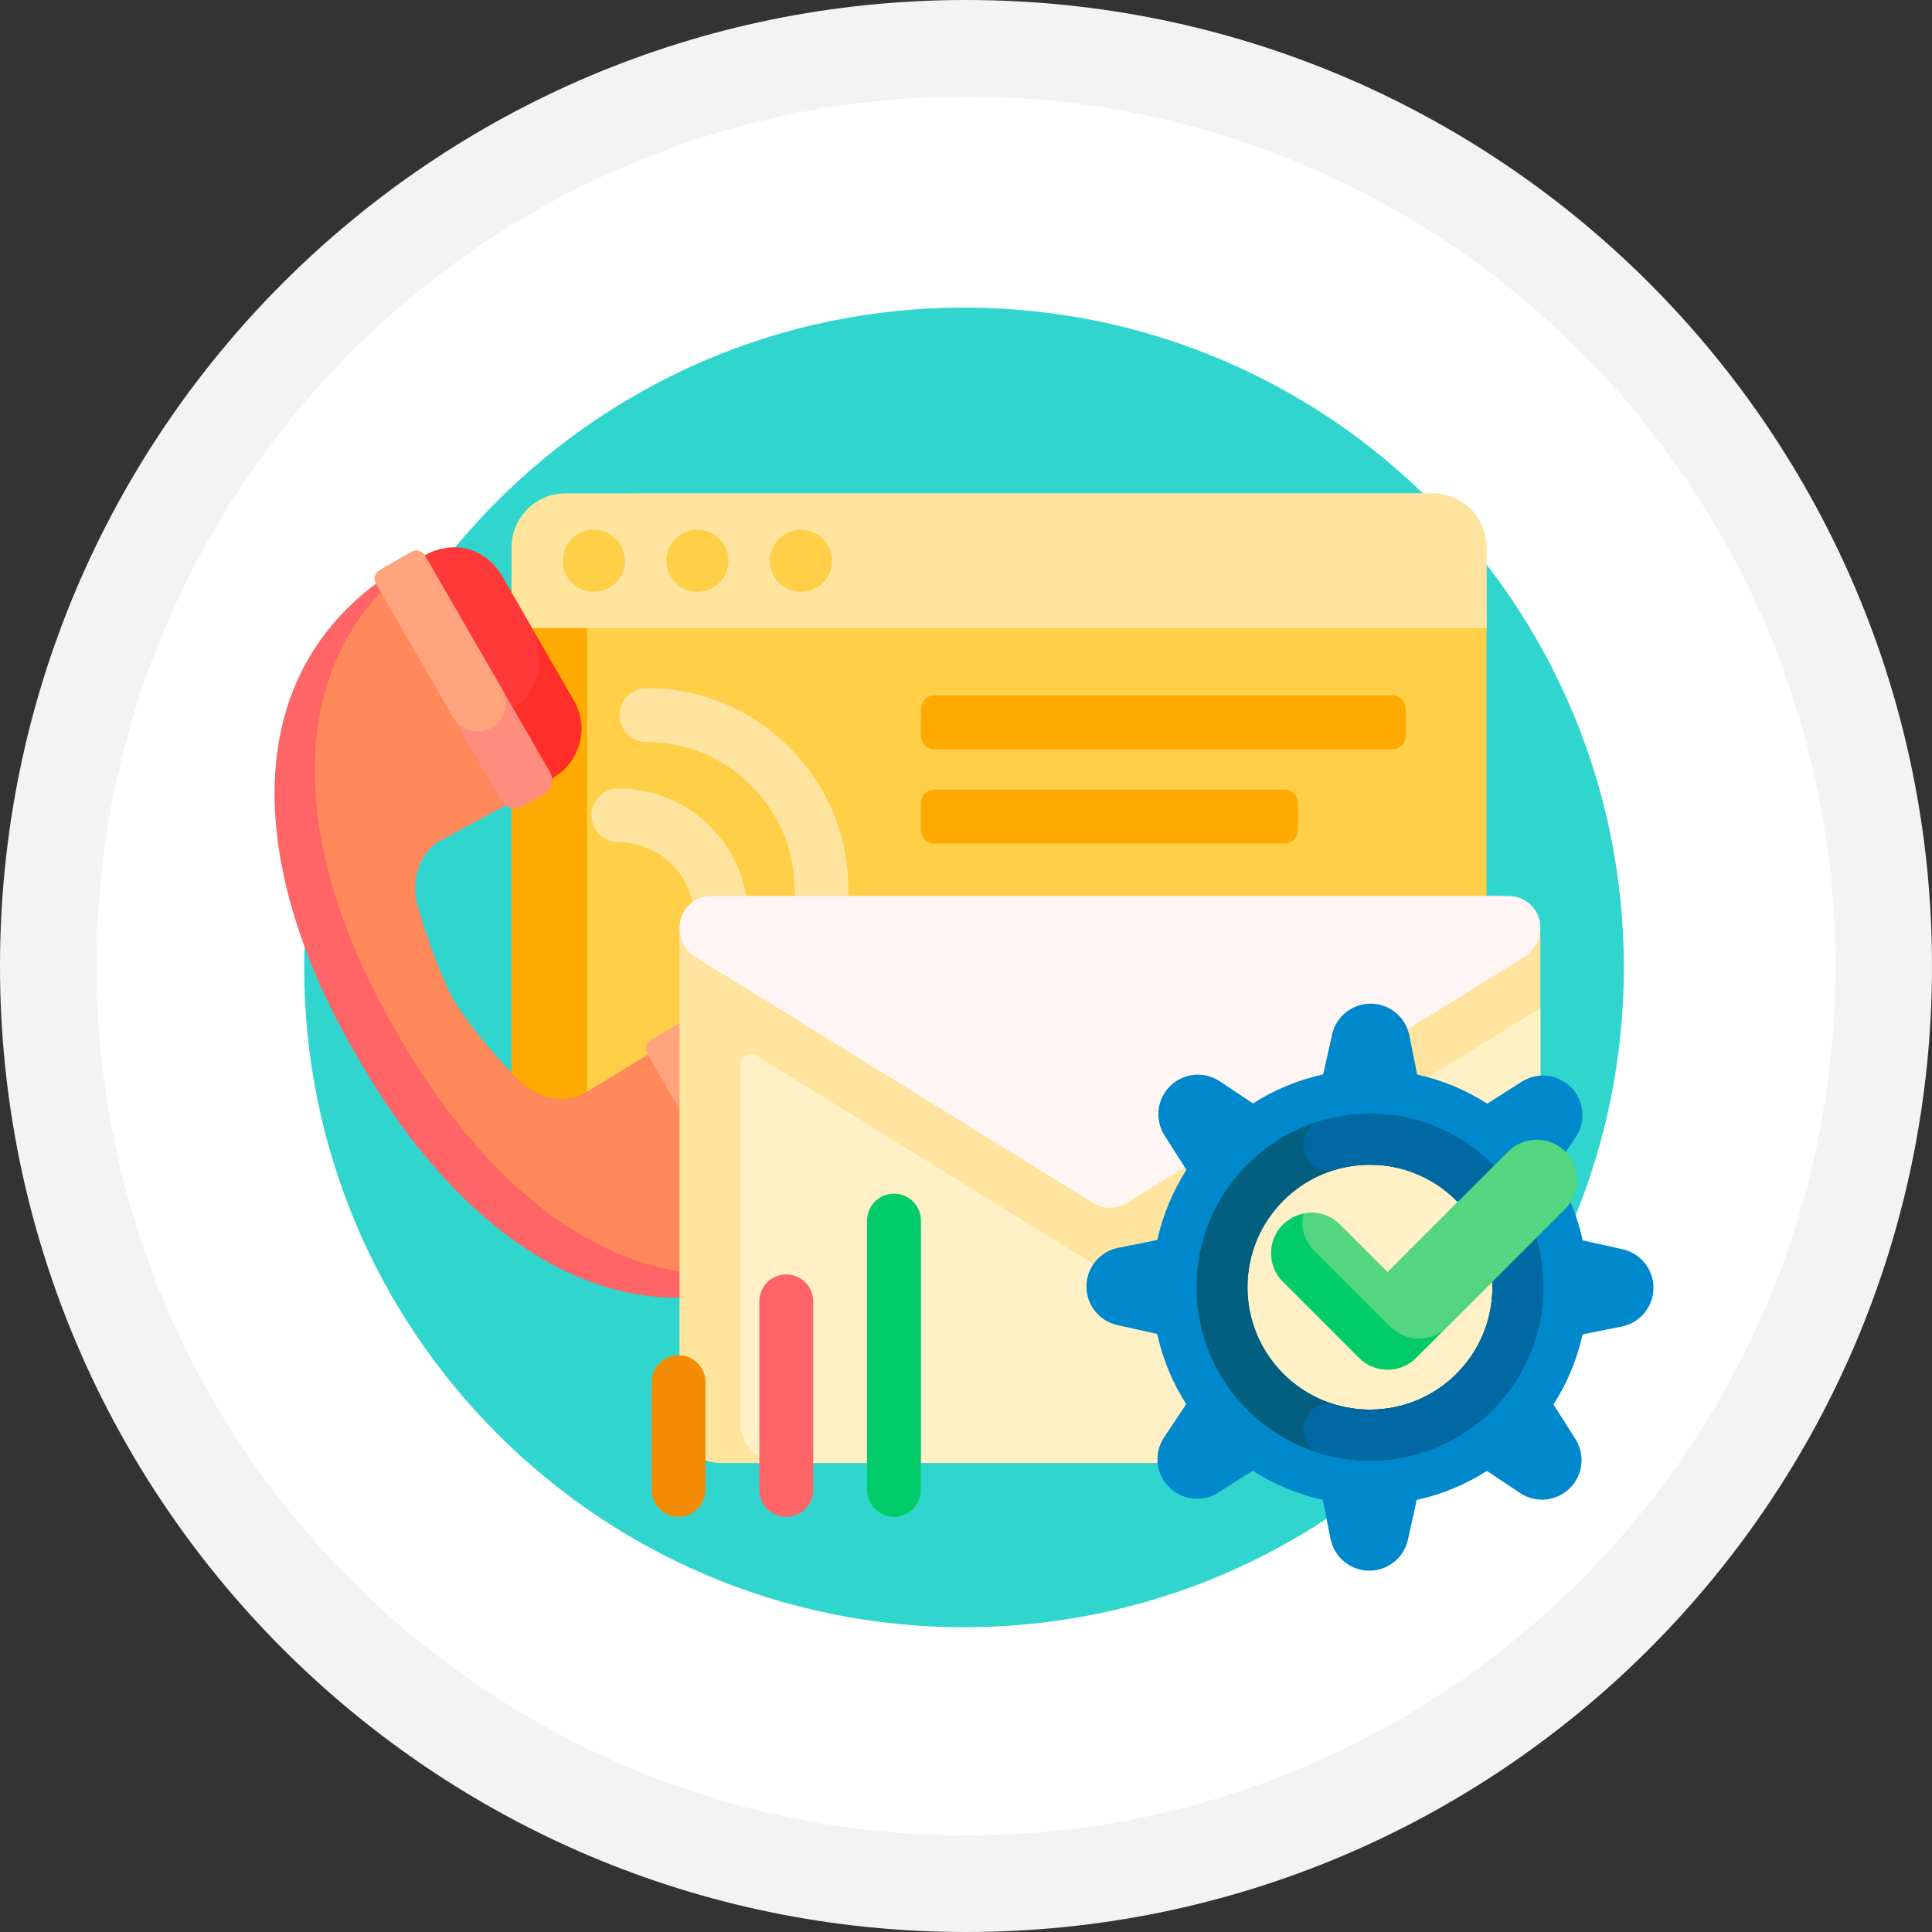 <?xml version="1.0" encoding="utf-8"?>
<!-- Generator: Adobe Illustrator 16.0.0, SVG Export Plug-In . SVG Version: 6.00 Build 0)  -->
<!DOCTYPE svg PUBLIC "-//W3C//DTD SVG 1.1//EN" "http://www.w3.org/Graphics/SVG/1.1/DTD/svg11.dtd">
<svg version="1.1" id="Layer_1" xmlns="http://www.w3.org/2000/svg" xmlns:xlink="http://www.w3.org/1999/xlink" x="0px" y="0px"
	 width="200px" height="200px" viewBox="0 0 200 200" enable-background="new 0 0 200 200" xml:space="preserve">
<rect x="0" y="0" width="200" height="200" fill="#333333" stroke="none"/>
<g>
	<path fill="#FFFFFF" d="M100,195c-52.383,0-95-42.617-95-95S47.617,5,100,5s95,42.617,95,95C195,152.382,152.383,195,100,195z"/>
	<path fill="#F3F3F3" d="M100,10c49.626,0,90,40.374,90,90c0,49.625-40.374,90-90,90s-90-40.375-90-90C10,50.374,50.374,10,100,10
		 M100,0C44.771,0,0,44.771,0,100c0,55.229,44.771,100,100,100c55.229,0,100-44.771,100-100C200,44.771,155.229,0,100,0L100,0z"/>
</g>
<g>
	<path fill="#30D6CE" d="M168.1,100.146c0,37.724-30.582,68.305-68.304,68.305c-37.724,0-68.305-30.581-68.305-68.305
		c0-37.725,30.581-68.305,68.305-68.305C137.518,31.842,168.1,62.422,168.1,100.146z"/>
	<path fill="#FFAA00" d="M110.668,128.176H57.14c-2.31,0-4.182-1.873-4.182-4.181V63.624c0-2.309,1.872-4.181,4.182-4.181h53.528
		c2.311,0,4.184,1.872,4.184,4.181v60.371C114.852,126.303,112.979,128.176,110.668,128.176z"/>
	<path fill="#FFCF48" d="M149.699,128.176H64.946c-2.31,0-4.182-1.873-4.182-4.181V63.624c0-2.309,1.872-4.181,4.182-4.181h84.753
		c2.311,0,4.182,1.872,4.182,4.181v60.371C153.881,126.303,152.01,128.176,149.699,128.176z"/>
	<path fill="#FFE59C" d="M153.881,56.655v8.364H52.958v-8.364c0-3.08,2.496-5.576,5.576-5.576h89.771
		C151.385,51.079,153.881,53.575,153.881,56.655z"/>
	<path fill="#FFE49F" d="M77.449,95.042c-0.001,1.54-1.25,2.788-2.788,2.788c-1.54,0-2.788-1.248-2.788-2.788
		c0-4.327-3.521-7.848-7.849-7.848c-1.54,0-2.788-1.249-2.788-2.788c0-0.77,0.313-1.467,0.817-1.972
		c0.504-0.505,1.201-0.816,1.971-0.816C71.427,81.619,77.448,87.64,77.449,95.042z M148.305,51.079H66.34
		c-3.08,0-5.576,2.496-5.576,5.576v8.364h93.117v-8.364C153.881,53.575,151.385,51.079,148.305,51.079z M66.92,71.237
		c-0.77,0-1.466,0.312-1.971,0.816c-0.505,0.504-0.817,1.202-0.817,1.972c0,1.539,1.248,2.787,2.788,2.787
		c4.096,0,7.947,1.596,10.843,4.491c2.896,2.896,4.491,6.747,4.491,10.843c0,1.54,1.248,2.788,2.788,2.788
		c1.539,0,2.788-1.248,2.788-2.788c0-5.585-2.175-10.836-6.125-14.785C77.756,73.412,72.505,71.237,66.92,71.237z"/>
	<path fill="#FFCF48" d="M64.688,58.048c0,1.776-1.441,3.217-3.216,3.217c-1.778,0-3.217-1.441-3.217-3.217
		c0-1.776,1.44-3.217,3.217-3.217C63.248,54.832,64.688,56.271,64.688,58.048z M72.194,54.832c-1.777,0-3.217,1.441-3.217,3.217
		c0,1.776,1.439,3.217,3.217,3.217c1.776,0,3.217-1.441,3.217-3.217C75.412,56.272,73.971,54.832,72.194,54.832z M82.917,54.832
		c-1.776,0-3.218,1.441-3.218,3.217c0,1.776,1.441,3.217,3.218,3.217c1.777,0,3.217-1.441,3.217-3.217
		C86.134,56.272,84.693,54.832,82.917,54.832z"/>
	<path fill="#FFAA00" d="M145.516,73.382v2.788c0,0.77-0.623,1.394-1.393,1.394H96.728c-0.769,0-1.394-0.624-1.394-1.394v-2.788
		c0-0.77,0.625-1.395,1.394-1.395h47.395C144.893,71.988,145.516,72.612,145.516,73.382z M132.971,81.746H96.728
		c-0.769,0-1.394,0.624-1.394,1.394v2.788c0,0.77,0.625,1.395,1.394,1.395h36.243c0.771,0,1.395-0.625,1.395-1.395V83.14
		C134.365,82.37,133.742,81.746,132.971,81.746z"/>
	<path fill="#FF6466" d="M60.2,113.376l8.13-4.939l12.017,23.738c-16.659,7.129-32.578-4.098-43.081-22.291
		c-0.097-0.17-0.485-0.838-0.582-1.008C26.181,90.683,24.417,71.284,38.92,60.421l14.549,22.277l-8.342,4.57
		c-1.888,1.459-2.625,4.1-1.863,6.672c1.142,3.851,2.28,6.901,3.712,9.667c1.678,2.621,3.75,5.132,6.515,8.047
		C55.337,113.601,57.993,114.281,60.2,113.376z"/>
	<path fill="#FF895A" d="M39.46,61.25l14.06,21.496l-6.319,3.386l-2.074,1.137c-1.888,1.459-2.625,4.099-1.863,6.672
		c1.141,3.851,2.28,6.901,3.711,9.667c1.679,2.621,3.75,5.132,6.516,8.047c1.848,1.946,4.502,2.627,6.709,1.722l2.715-1.65
		l5.35-3.295l11.635,22.862c-14.957,3.476-28.95-7.296-38.482-23.807c-0.097-0.168-0.484-0.839-0.581-1.009
		C31.303,89.968,28.97,72.464,39.46,61.25z"/>
	<path fill="#FF2E28" d="M57.425,80.41c-0.023,0.015-0.142,0.123-0.27,0.241l0.001,0.019c0.05,0.825-1.072,1.134-1.485,0.419
		l-12.99-22.5c-0.426-0.738,0.455-1.544,1.15-1.05c0.021,0.015,0.042,0.031,0.062,0.047l0.089-0.089
		c0.172-0.099,0.346-0.188,0.523-0.268c2.705-1.222,5.948-0.215,7.463,2.409l7.437,12.88C60.99,75.262,60.098,78.753,57.425,80.41z"
		/>
	<path fill="#FF393A" d="M53.116,73.316l-9.133-15.818c2.797-1.614,6.51-1.037,8.384,2.83l2.491,4.313
		C56.691,67.817,55.911,71.701,53.116,73.316z"/>
	<path fill="#FF8D7D" d="M44.311,58.066l12.627,21.871c0.462,0.801,0.187,1.823-0.612,2.285l-2.166,1.25
		c-0.8,0.462-1.823,0.188-2.285-0.611L39.248,60.989c-0.461-0.799-0.188-1.823,0.612-2.285l2.166-1.25
		C42.826,56.992,43.849,57.266,44.311,58.066z"/>
	<path fill="#FFA47C" d="M78.979,123.96c-1.398,0.808-3.185,0.327-3.993-1.069l-8.004-13.865c-0.273-0.475-0.111-1.082,0.362-1.355
		l3.346-1.932c0.475-0.272,1.081-0.11,1.355,0.363l8.004,13.865C80.857,121.365,80.377,123.152,78.979,123.96z M43.97,57.477
		c-0.273-0.475-0.879-0.637-1.354-0.363l-3.345,1.932c-0.475,0.273-0.637,0.88-0.363,1.355l8.005,13.866
		c0.808,1.397,2.595,1.876,3.992,1.069c1.399-0.807,1.878-2.595,1.071-3.993L43.97,57.477z"/>
	<path fill="#FFE49F" d="M155.279,151.445H74.528c-2.31,0-4.182-1.873-4.182-4.183V96.94c0-2.31,1.872-4.182,4.182-4.182h80.751
		c2.309,0,4.182,1.872,4.182,4.182v50.322C159.461,149.572,157.588,151.445,155.279,151.445z"/>
	<path fill="#FFF1C5" d="M116.617,130.85l42.844-26.498v42.911c0,2.31-1.873,4.183-4.182,4.183H80.831
		c-2.309,0-4.182-1.873-4.182-4.183v-37.011c0-0.875,0.959-1.408,1.703-0.948l34.838,21.546
		C114.24,131.5,115.566,131.5,116.617,130.85z"/>
	<path fill="#FFF5F5" d="M113.189,124.547L72.071,99.116c-1.073-0.664-1.725-1.836-1.725-3.098c0-1.801,1.458-3.26,3.259-3.26
		h82.595c1.801,0,3.26,1.461,3.26,3.26c0,1.262-0.652,2.434-1.727,3.098l-41.117,25.431
		C115.566,125.197,114.24,125.197,113.189,124.547z"/>
	<path fill="#0088CC" d="M167.963,129.32l-4.121-0.916c-0.574-2.621-1.604-5.072-3.004-7.266l2.291-3.435
		c1.08-1.621,0.867-3.782-0.512-5.162c-1.355-1.354-3.473-1.589-5.09-0.559l-3.563,2.27c-2.191-1.404-4.639-2.438-7.26-3.02
		l-0.809-4.044c-0.383-1.911-2.063-3.289-4.012-3.289c-1.918,0-3.578,1.332-3.992,3.203l-0.916,4.122
		c-2.623,0.572-5.072,1.604-7.268,3.003l-3.434-2.29c-1.623-1.081-3.783-0.869-5.162,0.512c-1.355,1.355-1.588,3.471-0.561,5.088
		l2.27,3.563c-1.402,2.191-2.438,4.639-3.018,7.26l-4.047,0.81c-1.91,0.383-3.287,2.062-3.287,4.012
		c0,1.915,1.332,3.577,3.203,3.992l4.121,0.916c0.574,2.621,1.605,5.072,3.004,7.267l-2.291,3.435
		c-1.08,1.623-0.867,3.782,0.512,5.162c1.355,1.354,3.473,1.588,5.09,0.558l3.564-2.267c2.189,1.402,4.637,2.437,7.26,3.018
		l0.809,4.044c0.381,1.913,2.061,3.289,4.01,3.289c1.918,0,3.578-1.331,3.994-3.204l0.914-4.119
		c2.623-0.574,5.072-1.604,7.268-3.005l3.434,2.291c1.623,1.082,3.783,0.867,5.162-0.513c1.357-1.354,1.588-3.472,0.559-5.087
		l-2.268-3.565c1.404-2.189,2.438-4.639,3.018-7.26l4.045-0.81c1.912-0.382,3.289-2.059,3.289-4.011
		C171.166,131.397,169.834,129.737,167.963,129.32z M141.818,145.923c-7.002,0-12.676-5.675-12.676-12.675
		s5.674-12.676,12.676-12.676c7,0,12.676,5.676,12.676,12.676S148.818,145.923,141.818,145.923z"/>
	<path fill="#025F80" d="M141.818,115.292c-9.918,0-17.957,8.038-17.957,17.956c0,9.917,8.039,17.956,17.957,17.956
		s17.957-8.039,17.957-17.956C159.775,123.33,151.736,115.292,141.818,115.292z M141.818,145.923
		c-7.002,0-12.676-5.675-12.676-12.675s5.674-12.676,12.676-12.676c7,0,12.676,5.676,12.676,12.676S148.818,145.923,141.818,145.923
		z"/>
	<path fill="#0069A3" d="M141.818,151.204c-1.73,0-3.404-0.245-4.988-0.703c-1.131-0.327-1.906-1.361-1.906-2.539
		c0-1.75,1.674-3.03,3.355-2.542c1.125,0.327,2.311,0.503,3.539,0.503c7.16,0,12.932-5.935,12.666-13.153
		c-0.244-6.693-5.783-12.102-12.482-12.197c-1.281-0.019-2.52,0.155-3.688,0.49c-1.697,0.489-3.391-0.762-3.391-2.526v-0.002
		c0-1.178,0.779-2.214,1.912-2.541c1.883-0.544,3.893-0.787,5.977-0.675c9.15,0.494,16.533,7.946,16.943,17.102
		C160.221,142.714,152.01,151.204,141.818,151.204z"/>
	<path fill="#02CC69" d="M162.045,125.127l-15.443,15.444c-0.816,0.817-1.887,1.225-2.955,1.225c-1.072,0-2.141-0.407-2.959-1.225
		l-7.885-7.886c-1.633-1.634-1.633-4.281,0-5.912c1.633-1.634,4.281-1.634,5.914,0l4.93,4.927l12.486-12.487
		c1.631-1.632,4.279-1.632,5.912,0C163.68,120.847,163.678,123.496,162.045,125.127z"/>
	<path fill="#54D680" d="M162.045,119.213c1.633,1.634,1.633,4.281,0,5.914l-12.215,12.214c-0.814,0.817-1.885,1.225-2.955,1.225
		s-2.141-0.407-2.957-1.225l-7.887-7.886c-1.037-1.036-1.412-2.481-1.131-3.816c1.334-0.28,2.779,0.096,3.816,1.133l4.93,4.929
		l12.486-12.487C157.764,117.581,160.412,117.581,162.045,119.213z"/>
	<path fill="#F48C03" d="M73.031,143.082v11.149c0,1.54-1.248,2.789-2.788,2.789c-1.54,0-2.788-1.249-2.788-2.789v-11.149
		c0-1.542,1.248-2.789,2.788-2.789C71.783,140.293,73.031,141.54,73.031,143.082z"/>
	<path fill="#FF6466" d="M84.183,134.718v19.514c0,1.54-1.248,2.789-2.788,2.789c-1.54,0-2.788-1.249-2.788-2.789v-19.514
		c0-1.542,1.248-2.789,2.788-2.789C82.935,131.929,84.183,133.176,84.183,134.718z"/>
	<path fill="#02CC69" d="M95.334,126.352v27.88c0,1.54-1.248,2.789-2.789,2.789c-1.54,0-2.788-1.249-2.788-2.789v-27.88
		c0-1.537,1.248-2.786,2.788-2.786C94.086,123.565,95.334,124.814,95.334,126.352z"/>
</g>
</svg>
